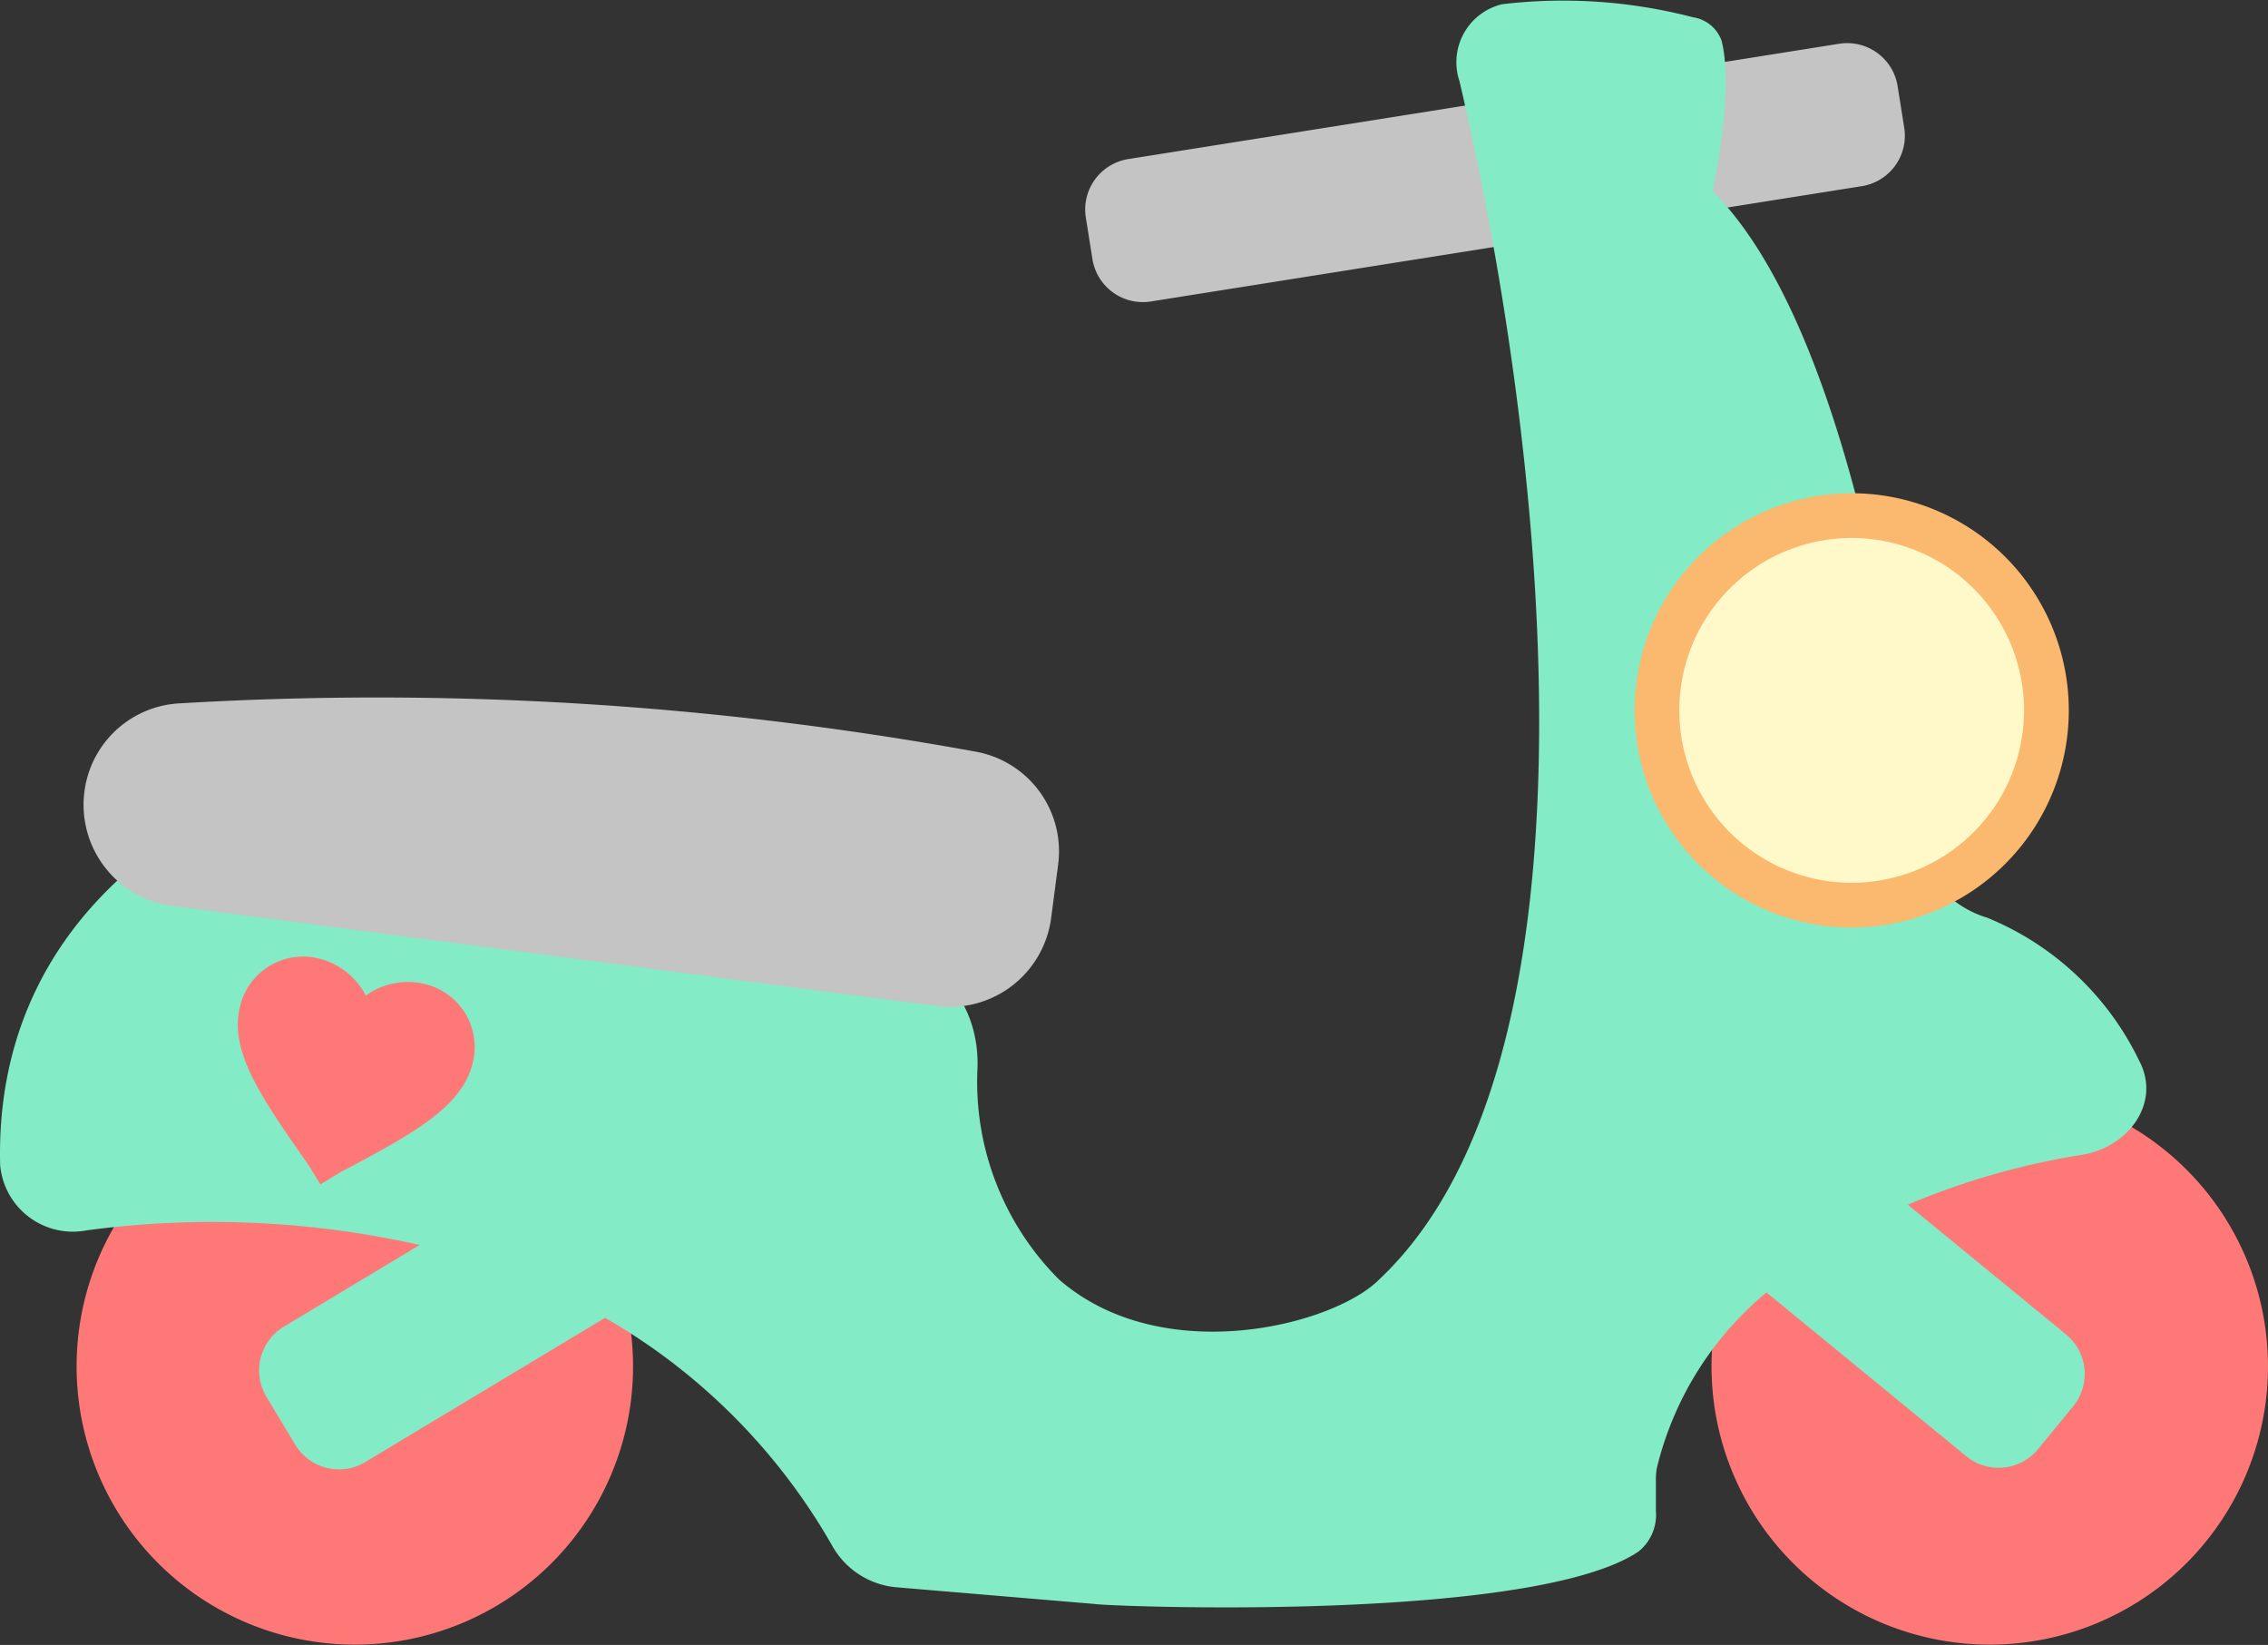 <svg xmlns="http://www.w3.org/2000/svg" viewBox="0 0 95.34 69.137"><rect x="0" y="0" width="95.34" height="69.137" fill="#333333" stroke="none"/><title>Asset 9</title><g id="Layer_2" data-name="Layer 2"><g id="Layer_1-2" data-name="Layer 1"><g id="Scooter"><g id="Wheels"><path id="Right_Wheel" data-name="Right Wheel" d="M95.34,57.435A11.696,11.696,0,1,1,83.645,45.733,11.699,11.699,0,0,1,95.34,57.435Z" style="fill:#ff7878"/><path id="Left_Wheel" data-name="Left Wheel" d="M26.612,57.435A11.696,11.696,0,1,1,14.916,45.733,11.699,11.699,0,0,1,26.612,57.435Z" style="fill:#ff7878"/></g><path id="Steering_Handles" data-name="Steering Handles" d="M80.048,5.367l-.277-1.744a2.147,2.147,0,0,0-2.457-1.784L67.828,3.346A2.143,2.143,0,0,0,66.227,4.545a2.135,2.135,0,0,0-1.797-.559L47.429,6.686A2.147,2.147,0,0,0,45.645,9.143l.277,1.744a2.147,2.147,0,0,0,2.457,1.784L65.38,9.971a2.144,2.144,0,0,0,1.601-1.199,2.135,2.135,0,0,0,1.797.559l9.486-1.506A2.147,2.147,0,0,0,80.048,5.367Z" style="fill:#c4c4c4"/><path id="Scooter_Body" data-name="Scooter Body" d="M89.934,44.601A12.24,12.24,0,0,0,83.535,38.571a4.294,4.294,0,0,1-2.999-3.394c-.824-8.277-3.319-21.948-8.543-27.141.344-1.609.803-4.737.374-6.334A1.509,1.509,0,0,0,71.173.727,21.658,21.658,0,0,0,63.148.177,2.505,2.505,0,0,0,61.351,3.409c3.37,14.267,6.691,40.899-3.379,50.373-1.928,1.936-9.121,3.761-13.449,0a11.743,11.743,0,0,1-3.437-8.785c.104-1.864-.737-3.854-2.507-4.447l-23.755-7.968a2.9,2.9,0,0,0-1.665-.078C7.976,33.872-.255,38.676.006,48.965a3.067,3.067,0,0,0,3.634,2.748,39.764,39.764,0,0,1,14.003.614l-5.71,3.434a2.147,2.147,0,0,0-.733,2.947l1.209,2.01a2.147,2.147,0,0,0,2.947.733L25.435,55.389a25.746,25.746,0,0,1,9.551,9.584,3.435,3.435,0,0,0,2.655,1.738l8.291.698c.078.007.154.016.233.022,1.62.132,18.338.68,22.697-2.206a1.968,1.968,0,0,0,.747-1.712V62.178a2.589,2.589,0,0,1,.037-.463,13.797,13.797,0,0,1,4.612-7.392L82.654,61.204a2.147,2.147,0,0,0,3.022-.299l1.473-1.797a2.147,2.147,0,0,0-.299-3.022l-6.652-5.452a31.422,31.422,0,0,1,7.34-2.1C89.482,48.212,90.848,46.347,89.934,44.601Z" style="fill:#83ebc5"/><path id="Seat" d="M3.579,33.074a4.254,4.254,0,0,1,3.984-3.512A140.134,140.134,0,0,1,40.982,31.587a4.255,4.255,0,0,1,3.498,4.759l-.293,2.239a4.295,4.295,0,0,1-4.816,3.7L7.245,38.079A4.289,4.289,0,0,1,3.579,33.074Z" style="fill:#c4c4c4"/><g id="Light"><path id="Edge" d="M86.966,29.857a9.126,9.126,0,1,1-9.126-9.125A9.126,9.126,0,0,1,86.966,29.857Z" style="fill:#fab96f"/><path id="Center" d="M85.085,29.857a7.246,7.246,0,1,1-7.246-7.245A7.245,7.245,0,0,1,85.085,29.857Z" style="fill:#fff8c9"/></g><path id="Heart" d="M13.469,49.78l-.521-.846c-2.006-2.851-3.307-4.76-2.862-6.61A2.722,2.722,0,0,1,13.42,40.292a3.03,3.03,0,0,1,1.956,1.552,3.03,3.03,0,0,1,2.447-.493,2.722,2.722,0,0,1,2.048,3.325c-.445,1.85-2.471,2.96-5.553,4.588Z" style="fill:#ff7878"/></g></g></g></svg>